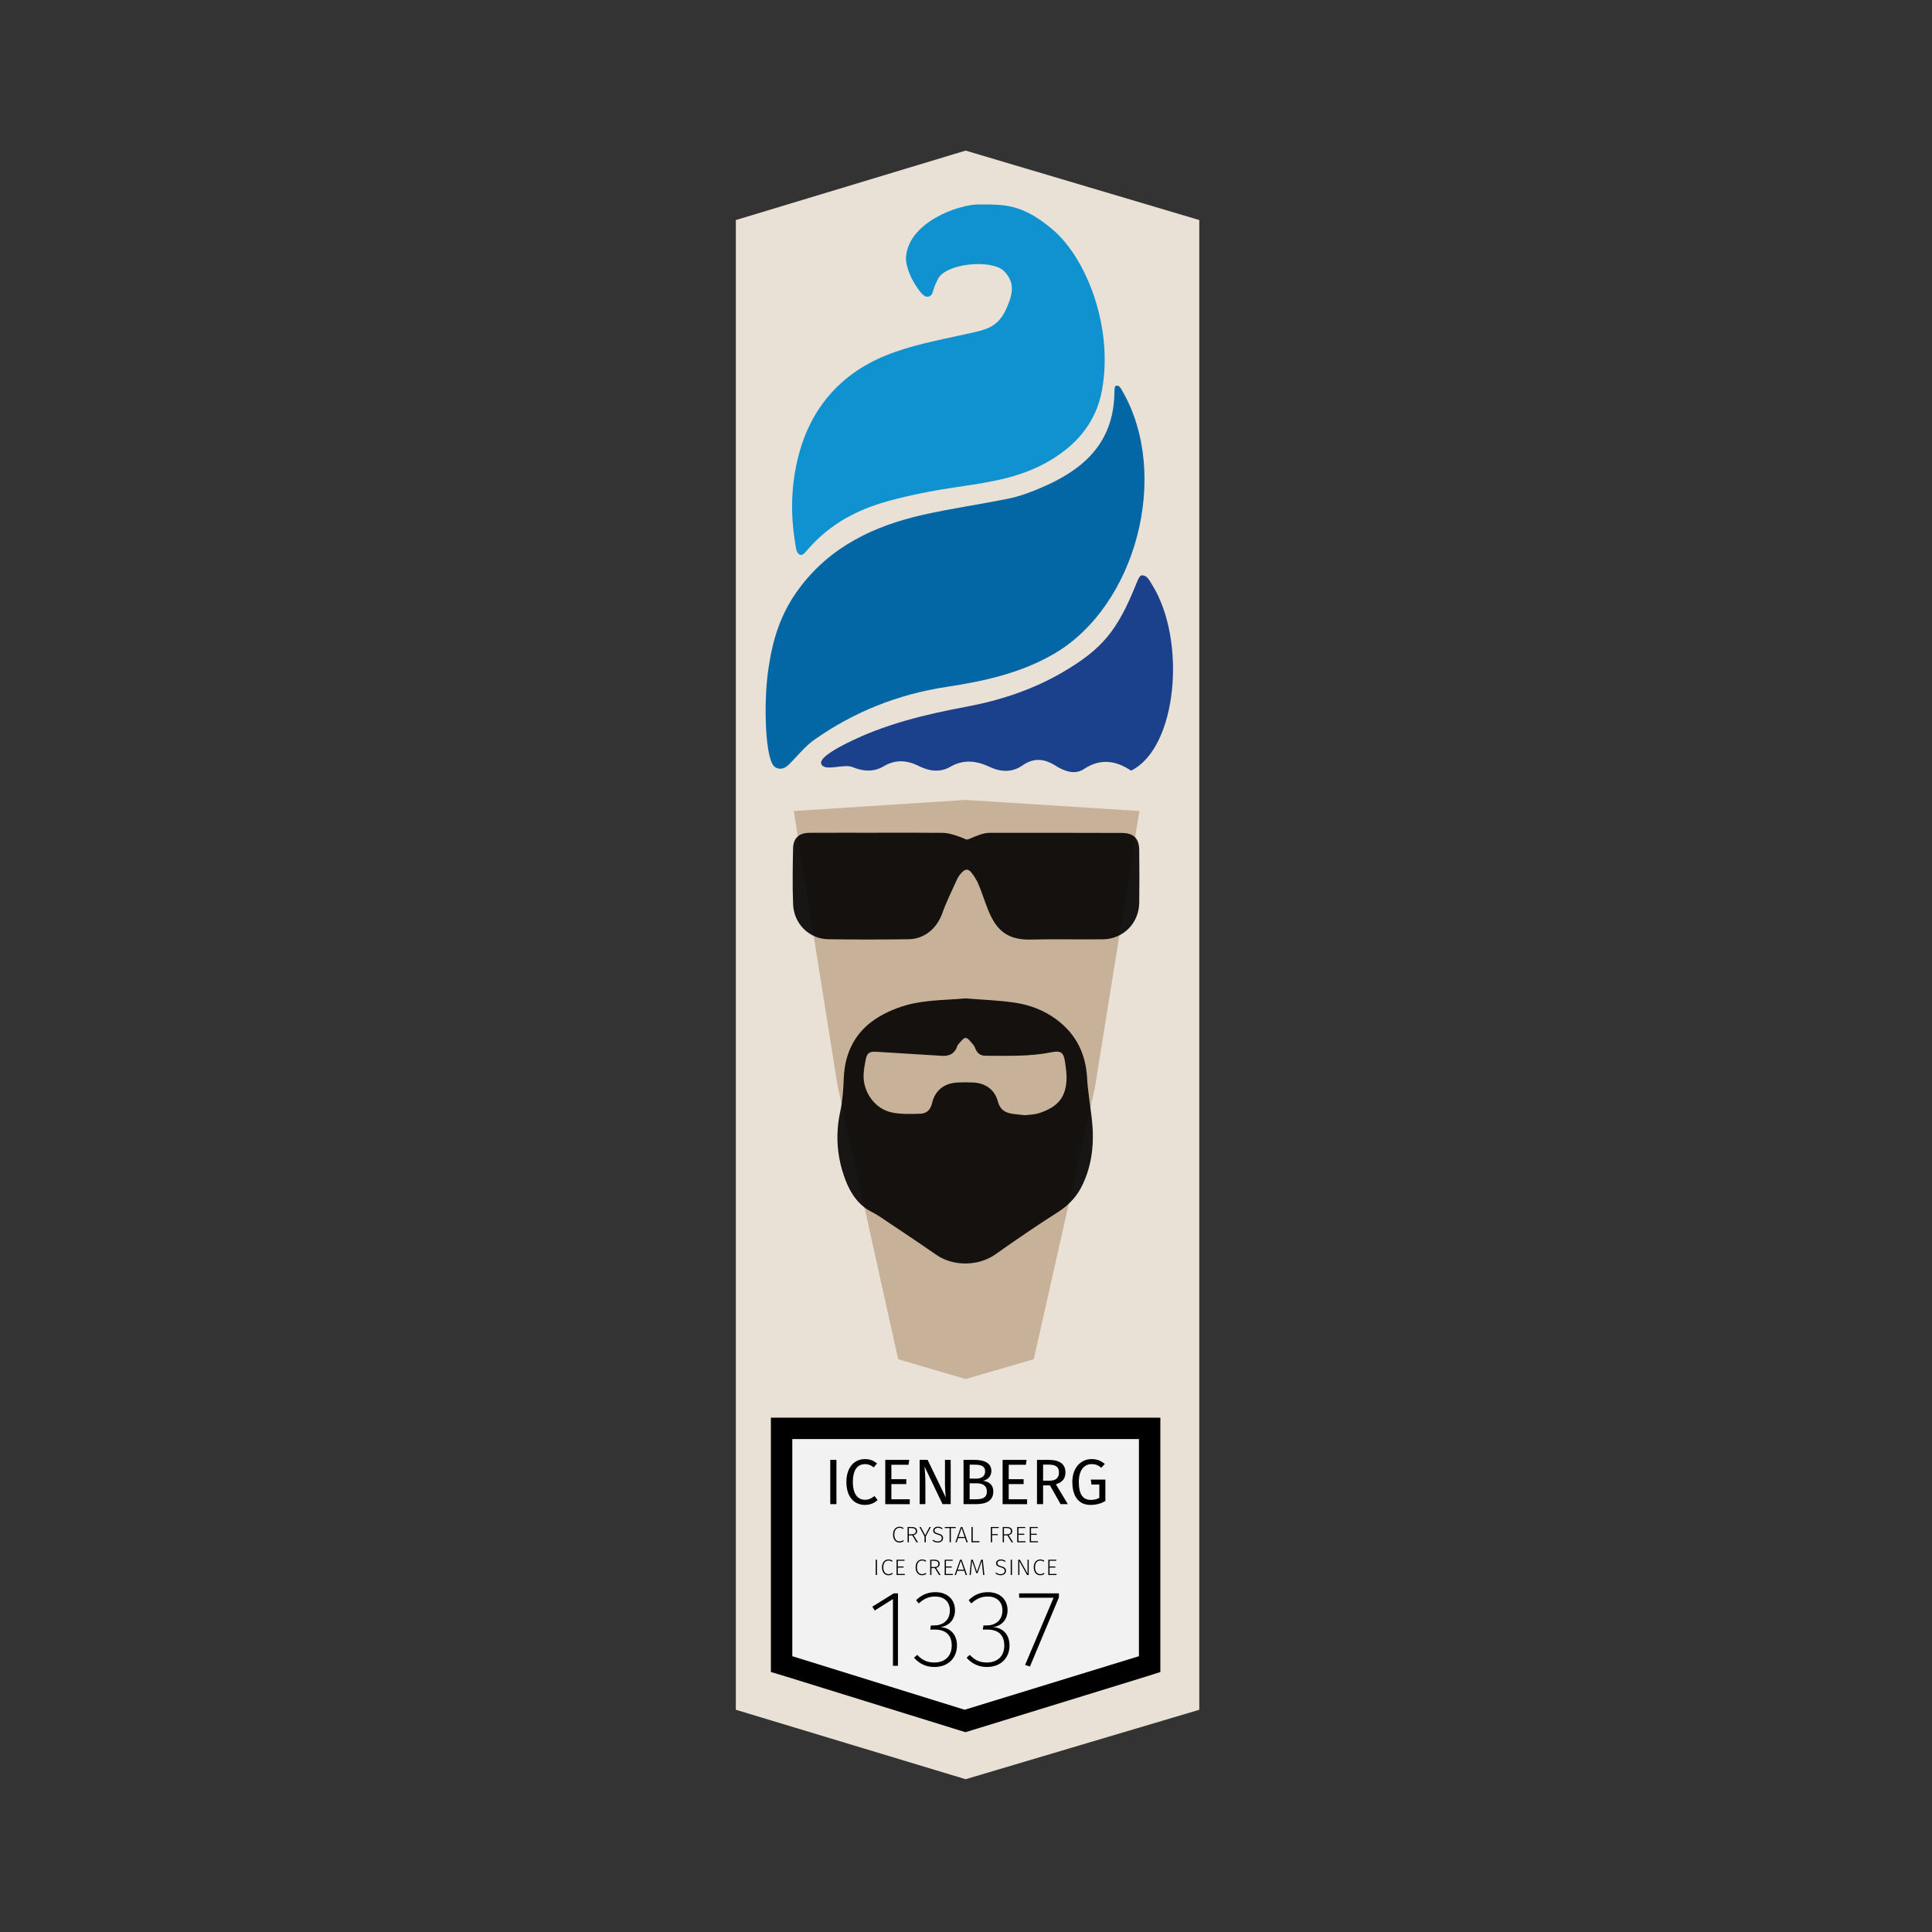 <?xml version="1.0" encoding="utf-8"?>
<!-- Generator: Adobe Illustrator 16.0.0, SVG Export Plug-In . SVG Version: 6.00 Build 0)  -->
<!DOCTYPE svg PUBLIC "-//W3C//DTD SVG 1.1//EN" "http://www.w3.org/Graphics/SVG/1.1/DTD/svg11.dtd">
<svg version="1.1" xmlns="http://www.w3.org/2000/svg" xmlns:xlink="http://www.w3.org/1999/xlink" x="0px" y="0px"
	 width="992.126px" height="992.126px" viewBox="0 0 992.126 992.126"
	 enable-background="new 0 0 992.126 992.126" xml:space="preserve">
<rect x="0" y="0" width="992.126" height="992.126" fill="#333333" stroke="none"/>
<g id="Layer_8" display="none">
	<rect x="70.866" display="inline" fill="#8CC63F" width="850" height="1001"/>
</g>
<g id="Layer_5">
	<polygon fill="#E9E0D6" points="615.866,878 495.866,913.667 377.866,878 377.866,113 495.866,77.333 
		615.866,113 	"/>
</g>
<g id="Layer_7">
	<g>
		<polygon fill="#F2F2F2" points="401.866,854.551 401.866,733 590.866,733 590.866,854.563 
			495.856,883.757 		"/>
		<path d="M584.866,739v111.5L495.366,878l-88.5-27.5V739H584.866 M595.866,728h-10.5h-178h-11.5v10.5v112
			v8.101l7.986,2.404l88.625,27.5l3.309,1.008l3.28-0.998l89.266-27.5l7.535-2.387V850.5v-112V728
			L595.866,728z"/>
	</g>
	<g>
		<path d="M426.358,772.414v-22.74h3.168v22.74H426.358z"/>
		<path d="M450.384,751.522l-1.716,2.013c-1.419-1.154-2.805-1.683-4.39-1.683
			c-3.433,0-6.304,2.311-6.304,9.175c0,6.568,2.739,9.143,6.271,9.143
			c2.146,0,3.532-0.957,4.819-1.914l1.584,2.014c-1.221,1.287-3.433,2.541-6.502,2.541
			c-5.512,0-9.505-4.125-9.505-11.783c0-7.689,4.291-11.749,9.439-11.749
			C446.951,749.278,448.568,750.07,450.384,751.522z"/>
		<path d="M457.741,752.183v7.427h7.657v2.508h-7.657v7.789h9.439v2.508h-12.575v-22.74
			h12.311l-0.363,2.509H457.741z"/>
		<path d="M484.01,772.414l-9.241-19.307c0.165,1.881,0.429,4.652,0.429,8.877v10.43h-2.938
			v-22.74h4.093l9.34,19.342c-0.066-0.529-0.429-4.159-0.429-6.932v-12.41h2.938v22.74
			H484.01z"/>
		<path d="M510.08,765.945c0,4.818-3.729,6.469-9.011,6.469h-6.271v-22.74h5.38
			c5.611,0,8.911,1.783,8.911,5.743c0,2.806-2.046,4.522-4.257,4.983
			C507.473,760.863,510.08,762.084,510.08,765.945z M497.935,759.312h3.433
			c2.541,0,4.521-1.254,4.521-3.663c0-2.806-2.013-3.499-5.38-3.499h-2.574V759.312z
			 M501.069,769.906c3.301,0,5.711-0.66,5.711-3.961c0-3.201-2.377-4.225-5.116-4.225
			h-3.729v8.186H501.069z"/>
		<path d="M517.999,752.183v7.427h7.656v2.508h-7.656v7.789h9.439v2.508h-12.576v-22.74h12.312
			l-0.363,2.509H517.999z"/>
		<path d="M535.653,762.777v9.637h-3.137v-22.74h5.975c5.677,0,8.646,2.179,8.646,6.437
			c0,3.201-1.649,5.116-4.917,6.106l6.139,10.197h-3.729l-5.445-9.637H535.653z
			 M538.821,760.367c3.168,0,4.983-1.188,4.983-4.257c0-2.839-1.617-3.993-5.347-3.993h-2.805
			v8.25H538.821z"/>
		<path d="M567.368,751.787l-1.849,1.914c-1.585-1.287-2.938-1.849-4.983-1.849
			c-3.268,0-6.535,2.476-6.535,9.175c0,6.535,2.211,9.209,6.205,9.209
			c1.518,0,3.036-0.297,4.323-1.057v-6.832h-4.026l-0.363-2.541h7.492v10.99
			c-2.08,1.222-4.455,2.014-7.657,2.014c-5.644,0-9.308-3.928-9.308-11.783
			c0-7.656,4.688-11.749,9.803-11.749C563.539,749.278,565.421,750.17,567.368,751.787z"/>
	</g>
	<g>
		<path d="M458.55,855.417v-34.271l-9.352,5.88l-1.232-1.96l10.976-6.832h2.184v37.184
			H458.55z"/>
		<path d="M490.414,826.857c0,5.152-3.304,8.12-7.504,8.736
			c4.704,0.168,8.512,3.416,8.512,9.407c0,6.44-4.536,11.032-11.592,11.032
			c-4.312,0-7.672-1.624-10.472-4.76l1.68-1.456c2.688,2.912,5.376,3.92,8.736,3.92
			c5.712,0,8.96-3.528,8.96-8.68c0-5.824-3.472-8.232-8.68-8.232h-2.352l0.336-2.128
			h1.792c3.976,0,7.952-2.352,7.952-7.728c0-4.425-2.968-7.112-7.504-7.112
			c-3.192,0-5.712,1.008-8.456,3.528l-1.4-1.624c2.8-2.744,5.88-4.145,9.968-4.145
			C486.662,817.617,490.414,821.594,490.414,826.857z"/>
		<path d="M517.405,826.857c0,5.152-3.305,8.12-7.504,8.736
			c4.703,0.168,8.512,3.416,8.512,9.407c0,6.44-4.536,11.032-11.592,11.032
			c-4.312,0-7.672-1.624-10.472-4.76l1.68-1.456c2.688,2.912,5.376,3.92,8.735,3.92
			c5.713,0,8.961-3.528,8.961-8.68c0-5.824-3.473-8.232-8.681-8.232h-2.352l0.336-2.128
			h1.792c3.977,0,7.951-2.352,7.951-7.728c0-4.425-2.967-7.112-7.504-7.112
			c-3.191,0-5.711,1.008-8.455,3.528l-1.4-1.624c2.801-2.744,5.88-4.145,9.969-4.145
			C513.653,817.617,517.405,821.594,517.405,826.857z"/>
		<path d="M528.886,855.81l-2.465-0.841l14.616-34.495H523.341v-2.24h20.44v2.072
			L528.886,855.81z"/>
	</g>
	<g>
		<path d="M464.028,784.744l-0.35,0.42c-0.561-0.406-1.009-0.588-1.709-0.588
			c-1.471,0-2.704,0.994-2.704,3.487c0,2.382,1.191,3.488,2.675,3.488
			c0.854,0,1.331-0.28,1.835-0.658l0.351,0.434c-0.519,0.463-1.205,0.799-2.213,0.799
			c-1.891,0-3.32-1.415-3.32-4.062c0-2.675,1.513-4.048,3.348-4.048
			C462.893,784.016,463.454,784.296,464.028,784.744z"/>
		<path d="M466.714,788.456V792h-0.645v-7.858h1.989c1.975,0,2.899,0.742,2.899,2.129
			c0,1.177-0.687,1.766-1.835,2.073L471.406,792h-0.784l-2.144-3.544H466.714z M468.101,787.91
			c1.415,0,2.185-0.505,2.185-1.64c0-1.036-0.63-1.582-2.269-1.582h-1.303v3.222H468.101z"
			/>
		<path d="M475.422,792h-0.659v-3.067l-2.633-4.791h0.714l2.269,4.23l2.213-4.23h0.7
			l-2.605,4.776V792z"/>
		<path d="M484.075,784.898l-0.364,0.42c-0.616-0.546-1.205-0.742-2.045-0.742
			c-1.093,0-1.779,0.519-1.779,1.345c0,0.84,0.49,1.177,1.905,1.568
			c1.541,0.435,2.493,0.953,2.493,2.34c0,1.4-1.092,2.297-2.731,2.297
			c-1.163,0-2.017-0.406-2.689-0.994l0.364-0.421c0.603,0.49,1.289,0.854,2.312,0.854
			c1.232,0,2.073-0.602,2.073-1.709c0-1.008-0.574-1.4-2.073-1.82
			c-1.667-0.463-2.326-1.009-2.326-2.088c0-1.12,0.953-1.933,2.438-1.933
			C482.772,784.016,483.445,784.338,484.075,784.898z"/>
		<path d="M488.288,784.716V792h-0.645v-7.284h-2.465v-0.574h5.645l-0.084,0.574H488.288z"/>
		<path d="M492.011,789.829L491.269,792h-0.658l2.801-7.858h0.785L496.983,792h-0.686l-0.743-2.171
			H492.011z M493.79,784.674l-1.583,4.608h3.166L493.79,784.674z"/>
		<path d="M502.989,791.412L502.891,792h-4.021v-7.858h0.645v7.271H502.989z"/>
		<path d="M509.455,784.688v3.109h2.913v0.532h-2.913V792h-0.645v-7.858h4.091l-0.07,0.547
			H509.455z"/>
		<path d="M515.56,788.456V792h-0.645v-7.858h1.988c1.976,0,2.9,0.742,2.9,2.129
			c0,1.177-0.688,1.766-1.836,2.073L520.251,792h-0.784l-2.144-3.544H515.56z M516.946,787.91
			c1.414,0,2.185-0.505,2.185-1.64c0-1.036-0.63-1.582-2.269-1.582h-1.303v3.222H516.946z"/>
		<path d="M523.007,784.688v2.941h2.969v0.532h-2.969v3.292h3.586V792h-4.23v-7.858h4.16
			l-0.084,0.547H523.007z"/>
		<path d="M529.446,784.688v2.941h2.97v0.532h-2.97v3.292h3.586V792h-4.23v-7.858h4.16
			l-0.084,0.547H529.446z"/>
		<path d="M449.696,808.8v-7.858h0.645v7.858H449.696z"/>
		<path d="M458.365,801.544l-0.35,0.42c-0.561-0.406-1.009-0.588-1.709-0.588
			c-1.471,0-2.704,0.994-2.704,3.487c0,2.382,1.191,3.488,2.675,3.488
			c0.854,0,1.331-0.28,1.835-0.658l0.351,0.435c-0.519,0.462-1.205,0.798-2.213,0.798
			c-1.891,0-3.32-1.415-3.32-4.062c0-2.675,1.513-4.048,3.348-4.048
			C457.23,800.815,457.791,801.096,458.365,801.544z"/>
		<path d="M461.051,801.488v2.941h2.969v0.532h-2.969v3.292h3.586v0.546h-4.23v-7.858h4.16
			l-0.084,0.547H461.051z"/>
		<path d="M475.626,801.544l-0.35,0.42c-0.561-0.406-1.009-0.588-1.709-0.588
			c-1.471,0-2.704,0.994-2.704,3.487c0,2.382,1.191,3.488,2.675,3.488
			c0.854,0,1.331-0.28,1.835-0.658l0.351,0.435c-0.519,0.462-1.205,0.798-2.213,0.798
			c-1.891,0-3.32-1.415-3.32-4.062c0-2.675,1.513-4.048,3.348-4.048
			C474.492,800.815,475.052,801.096,475.626,801.544z"/>
		<path d="M478.312,805.256v3.544h-0.645v-7.858h1.989c1.975,0,2.899,0.742,2.899,2.129
			c0,1.177-0.687,1.766-1.835,2.073l2.283,3.656h-0.784l-2.144-3.544H478.312z M479.699,804.71
			c1.415,0,2.185-0.505,2.185-1.64c0-1.036-0.63-1.582-2.269-1.582H478.312v3.222H479.699z"
			/>
		<path d="M485.76,801.488v2.941h2.969v0.532h-2.969v3.292h3.586v0.546h-4.23v-7.858h4.16
			l-0.084,0.547H485.76z"/>
		<path d="M491.626,806.629l-0.743,2.171h-0.658l2.801-7.858h0.785l2.788,7.858h-0.687
			l-0.743-2.171H491.626z M493.405,801.474l-1.583,4.608h3.166L493.405,801.474z"/>
		<path d="M504.888,808.8l-0.406-3.796c-0.183-1.653-0.238-2.396-0.295-3.46l-2.185,6.317
			h-0.63l-2.214-6.346c-0.028,0.799-0.183,2.228-0.294,3.432L498.5,808.8h-0.616
			l0.812-7.858h0.854l2.144,6.233l2.144-6.233h0.854l0.812,7.858H504.888z"/>
		<path d="M516.38,801.698l-0.364,0.42c-0.616-0.546-1.204-0.742-2.045-0.742
			c-1.093,0-1.779,0.519-1.779,1.345c0,0.84,0.49,1.177,1.905,1.568
			c1.541,0.435,2.493,0.953,2.493,2.34c0,1.4-1.093,2.297-2.731,2.297
			c-1.162,0-2.018-0.406-2.689-0.994l0.364-0.421c0.603,0.49,1.288,0.854,2.312,0.854
			c1.232,0,2.072-0.602,2.072-1.709c0-1.008-0.574-1.4-2.072-1.82
			c-1.667-0.463-2.326-1.009-2.326-2.087c0-1.121,0.953-1.934,2.438-1.934
			C515.077,800.815,515.749,801.138,516.38,801.698z"/>
		<path d="M519.023,808.8v-7.858h0.645v7.858H519.023z"/>
		<path d="M527.411,808.8l-4.006-7.228c0.043,0.616,0.084,1.316,0.084,2.829v4.398h-0.602
			v-7.858h0.84l4.021,7.242c-0.042-0.448-0.084-1.387-0.084-2.521v-4.721h0.603v7.858
			H527.411z"/>
		<path d="M536.288,801.544l-0.351,0.42c-0.561-0.406-1.009-0.588-1.709-0.588
			c-1.471,0-2.704,0.994-2.704,3.487c0,2.382,1.191,3.488,2.676,3.488
			c0.854,0,1.331-0.28,1.835-0.658l0.351,0.435c-0.519,0.462-1.205,0.798-2.213,0.798
			c-1.892,0-3.32-1.415-3.32-4.062c0-2.675,1.513-4.048,3.348-4.048
			C535.153,800.815,535.714,801.096,536.288,801.544z"/>
		<path d="M538.974,801.488v2.941h2.969v0.532h-2.969v3.292h3.586v0.546h-4.23v-7.858h4.16
			l-0.084,0.547H538.974z"/>
	</g>
</g>
<g id="Layer_6">
	<polygon fill="#C7B299" points="530.866,698 495.862,708.167 461.228,698 430.151,557.878 407.631,416.471 
		495.861,410.779 585.103,416.471 562.207,558.775 	"/>
</g>
<g id="Layer_1">
	<g opacity="0.9">
		<path fill-rule="evenodd" clip-rule="evenodd" d="M450.721,427.631c11.122,0,22.244-0.067,33.364,0.058
			c2.178,0.025,4.408,0.603,6.508,1.265c8.573,2.704,3.222,3.12,12.108-0.151
			c1.714-0.631,3.601-1.115,5.409-1.119c22.619-0.047,45.237-0.018,67.855,0.053
			c6.195,0.021,9,2.771,9.06,8.893c0.086,8.996,0.125,17.996-0.005,26.991
			c-0.15,10.425-8.152,18.574-18.562,18.728c-12.369,0.184-24.749-0.192-37.111,0.139
			c-13.003,0.347-18.174-5.871-22.016-15.453c-1.72-4.288-3.085-8.721-4.873-12.977
			c-0.905-2.155-2.2-4.223-3.676-6.041c-1.542-1.904-3.061-1.825-4.772-0.062
			c-0.944,0.975-1.85,2.098-2.406,3.319c-2.685,5.896-5.576,11.73-7.767,17.813
			c-2.772,7.7-9.109,13.127-17.277,13.233c-13.743,0.181-27.493,0.21-41.235-0.004
			c-9.836-0.153-17.69-7.944-18.057-18.021c-0.345-9.484-0.214-18.994-0.014-28.486
			c0.117-5.516,3.019-8.113,8.602-8.146c11.621-0.066,23.243-0.02,34.865-0.02
			C450.721,427.638,450.721,427.634,450.721,427.631z"/>
		<path fill-rule="evenodd" clip-rule="evenodd" d="M560.685,574.657
			c-0.797-7.054-2.051-14.076-2.441-21.15c-0.695-12.543-5.756-22.601-15.832-30.051
			c-6.246-4.618-13.455-7.375-21.002-8.523c-8.352-1.271-16.857-1.51-25.584-2.221
			c-8.504,0.713-17.317,0.769-25.833,2.388c-6.377,1.213-12.836,3.648-18.442,6.933
			c-11.854,6.944-17.747,17.988-18.249,31.67c-0.216,5.877-0.639,11.625-1.881,17.418
			c-2.515,11.729-1.602,23.362,2.672,34.636c2.11,5.566,5.076,10.645,9.864,14.324
			c2.254,1.731,4.999,2.805,7.378,4.393c9.868,6.585,19.744,13.163,29.497,19.918
			c8.755,6.062,21.656,5.859,30.318-0.249c10.611-7.482,21.326-14.838,32.277-21.807
			c5.615-3.573,9.736-8.1,12.521-13.999C561.017,597.605,561.993,586.283,560.685,574.657z
			 M533.476,571.661c-2.332,0.75-4.908,0.738-6.994,1.025
			c-2.531-0.272-4.652-0.41-6.74-0.747c-3.693-0.596-6.234-2.19-7.316-6.308
			c-1.604-6.1-6.387-9.451-12.711-9.743c-2.617-0.121-5.249-0.115-7.866-0.009
			c-6.765,0.278-11.685,3.957-13.214,10.613c-0.831,3.621-2.918,5.335-6.104,5.436
			c-4.825,0.152-9.795,0.315-14.479-0.632c-8.778-1.775-15.056-10.667-14.562-19.679
			c0.136-2.482,0.546-4.968,1.05-7.406c0.762-3.682,2.044-4.343,5.824-4.086
			c11.069,0.753,22.152,1.314,33.223,2.06c4.041,0.272,6.769-1.189,8.046-5.11
			c0.077-0.235,0.17-0.5,0.34-0.663c1.282-1.237,2.584-3.406,3.883-3.409
			c1.302-0.002,2.69,2.093,3.875,3.414c0.646,0.721,0.982,1.729,1.406,2.634
			c1.014,2.157,2.672,3.105,5.07,3.107c11.227,0.009,22.459,0.458,33.584-1.769
			c5.139-1.029,6.451,0.055,7.188,5.315c0.396,2.836,0.838,5.724,0.719,8.564
			C547.321,563.249,543.542,568.422,533.476,571.661z"/>
	</g>
</g>
<g id="Layer_9">
	<g>
		<path fill-rule="evenodd" clip-rule="evenodd" fill="#0367A6" d="M398.116,394
			c-5.24-3.06-6.031-32.232-3.708-49.207c2.175-15.893,6.211-29.414,15.86-42.459
			c15.975-21.598,38.496-32.283,63.789-37.989c14.648-3.302,29.572-5.368,44.287-8.397
			c5.312-1.096,10.512-3.066,15.539-5.169c21.692-9.067,37.693-22.499,38.371-48.37
			c0.044-1.683-0.034-4.057,0.855-4.321c1.734-0.516,2.758,1.849,3.451,3.061
			c24.434,42.702,7,109.727-34.994,134.415c-17.125,10.068-36.17,14.248-55.51,17.173
			c-24.786,3.748-47.455,12.75-67.877,27.141c-4.941,3.484-8.77,8.535-13.172,12.802
			C403.843,393.806,401.33,395.876,398.116,394z"/>
		<path fill-rule="evenodd" clip-rule="evenodd" fill="#1092D0" d="M410.804,284.875
			c-1.938-0.688-2.044-3.484-2.556-6.679c-2.351-14.689-1.889-28.061,1.122-41.37
			c5.841-25.828,21.229-44.41,45.548-54.301c12.813-5.209,26.769-7.785,40.375-10.807
			c10.467-2.324,17.054-2.972,21.671-13.622c2.559-5.891,4.939-12.561-1.348-18.847
			s-29.667-4.083-33.875,3.875c-3.468,6.558-2.145,7.896-4.417,9
			c-2.635,1.281-5.039-2.458-7.11-5.603c-3.167-4.807-5.179-10.861-4.983-14.208
			C466.306,114.018,492.466,105,502.363,105c12.836,0,22.62-0.684,38.87,13.483
			s30.54,48.649,24.731,81.577c-3.111,17.647-14.242,29.837-29.875,38.168
			c-14.18,7.56-29.695,9.67-45.291,11.974c-11.78,1.741-23.562,4.033-35.031,7.21
			c-15.374,4.26-29.175,11.409-40.564,24.292C413.474,283.659,412.363,285.428,410.804,284.875z"/>
		<path fill-rule="evenodd" clip-rule="evenodd" fill="#1C418C" d="M586.366,295.438
			c2.661,0,3.579,2.149,5.223,4.769c17.854,28.446,13.054,83.8-10.735,95.528
			c-7.574-5.008-15.541-6.589-24.258-0.805c-4.627,3.067-9.953,1.166-14.52-1.711
			c-5.695-3.586-11.088-4.334-17.096-0.111c-5.078,3.571-10.953,3.45-16.631,0.773
			c-6.814-3.209-13.375-4.146-20.467-0.057c-4.928,2.845-10.478,2.331-15.768-0.325
			c-6.086-3.057-12.045-3.755-18.471,0.072c-4.826,2.875-10.31,2.682-15.799,0.357
			c-4.519-1.91-14.731,2.593-16.146-1.762c-1.046-3.222,9.121-8.497,13.236-10.564
			c19.402-9.745,40.186-14.726,61.434-18.706c17.453-3.268,34.383-8.844,49.867-18
			c19.557-11.57,27.538-20.767,37.302-45.216C584.369,297.598,585.277,295.438,586.366,295.438z"/>
	</g>
	<g>
	</g>
	<g>
	</g>
	<g>
	</g>
	<g>
	</g>
	<g>
	</g>
	<g>
	</g>
	<g>
	</g>
	<g>
	</g>
	<g>
	</g>
	<g>
	</g>
	<g>
	</g>
	<g>
	</g>
	<g>
	</g>
	<g>
	</g>
	<g>
	</g>
</g>
</svg>
